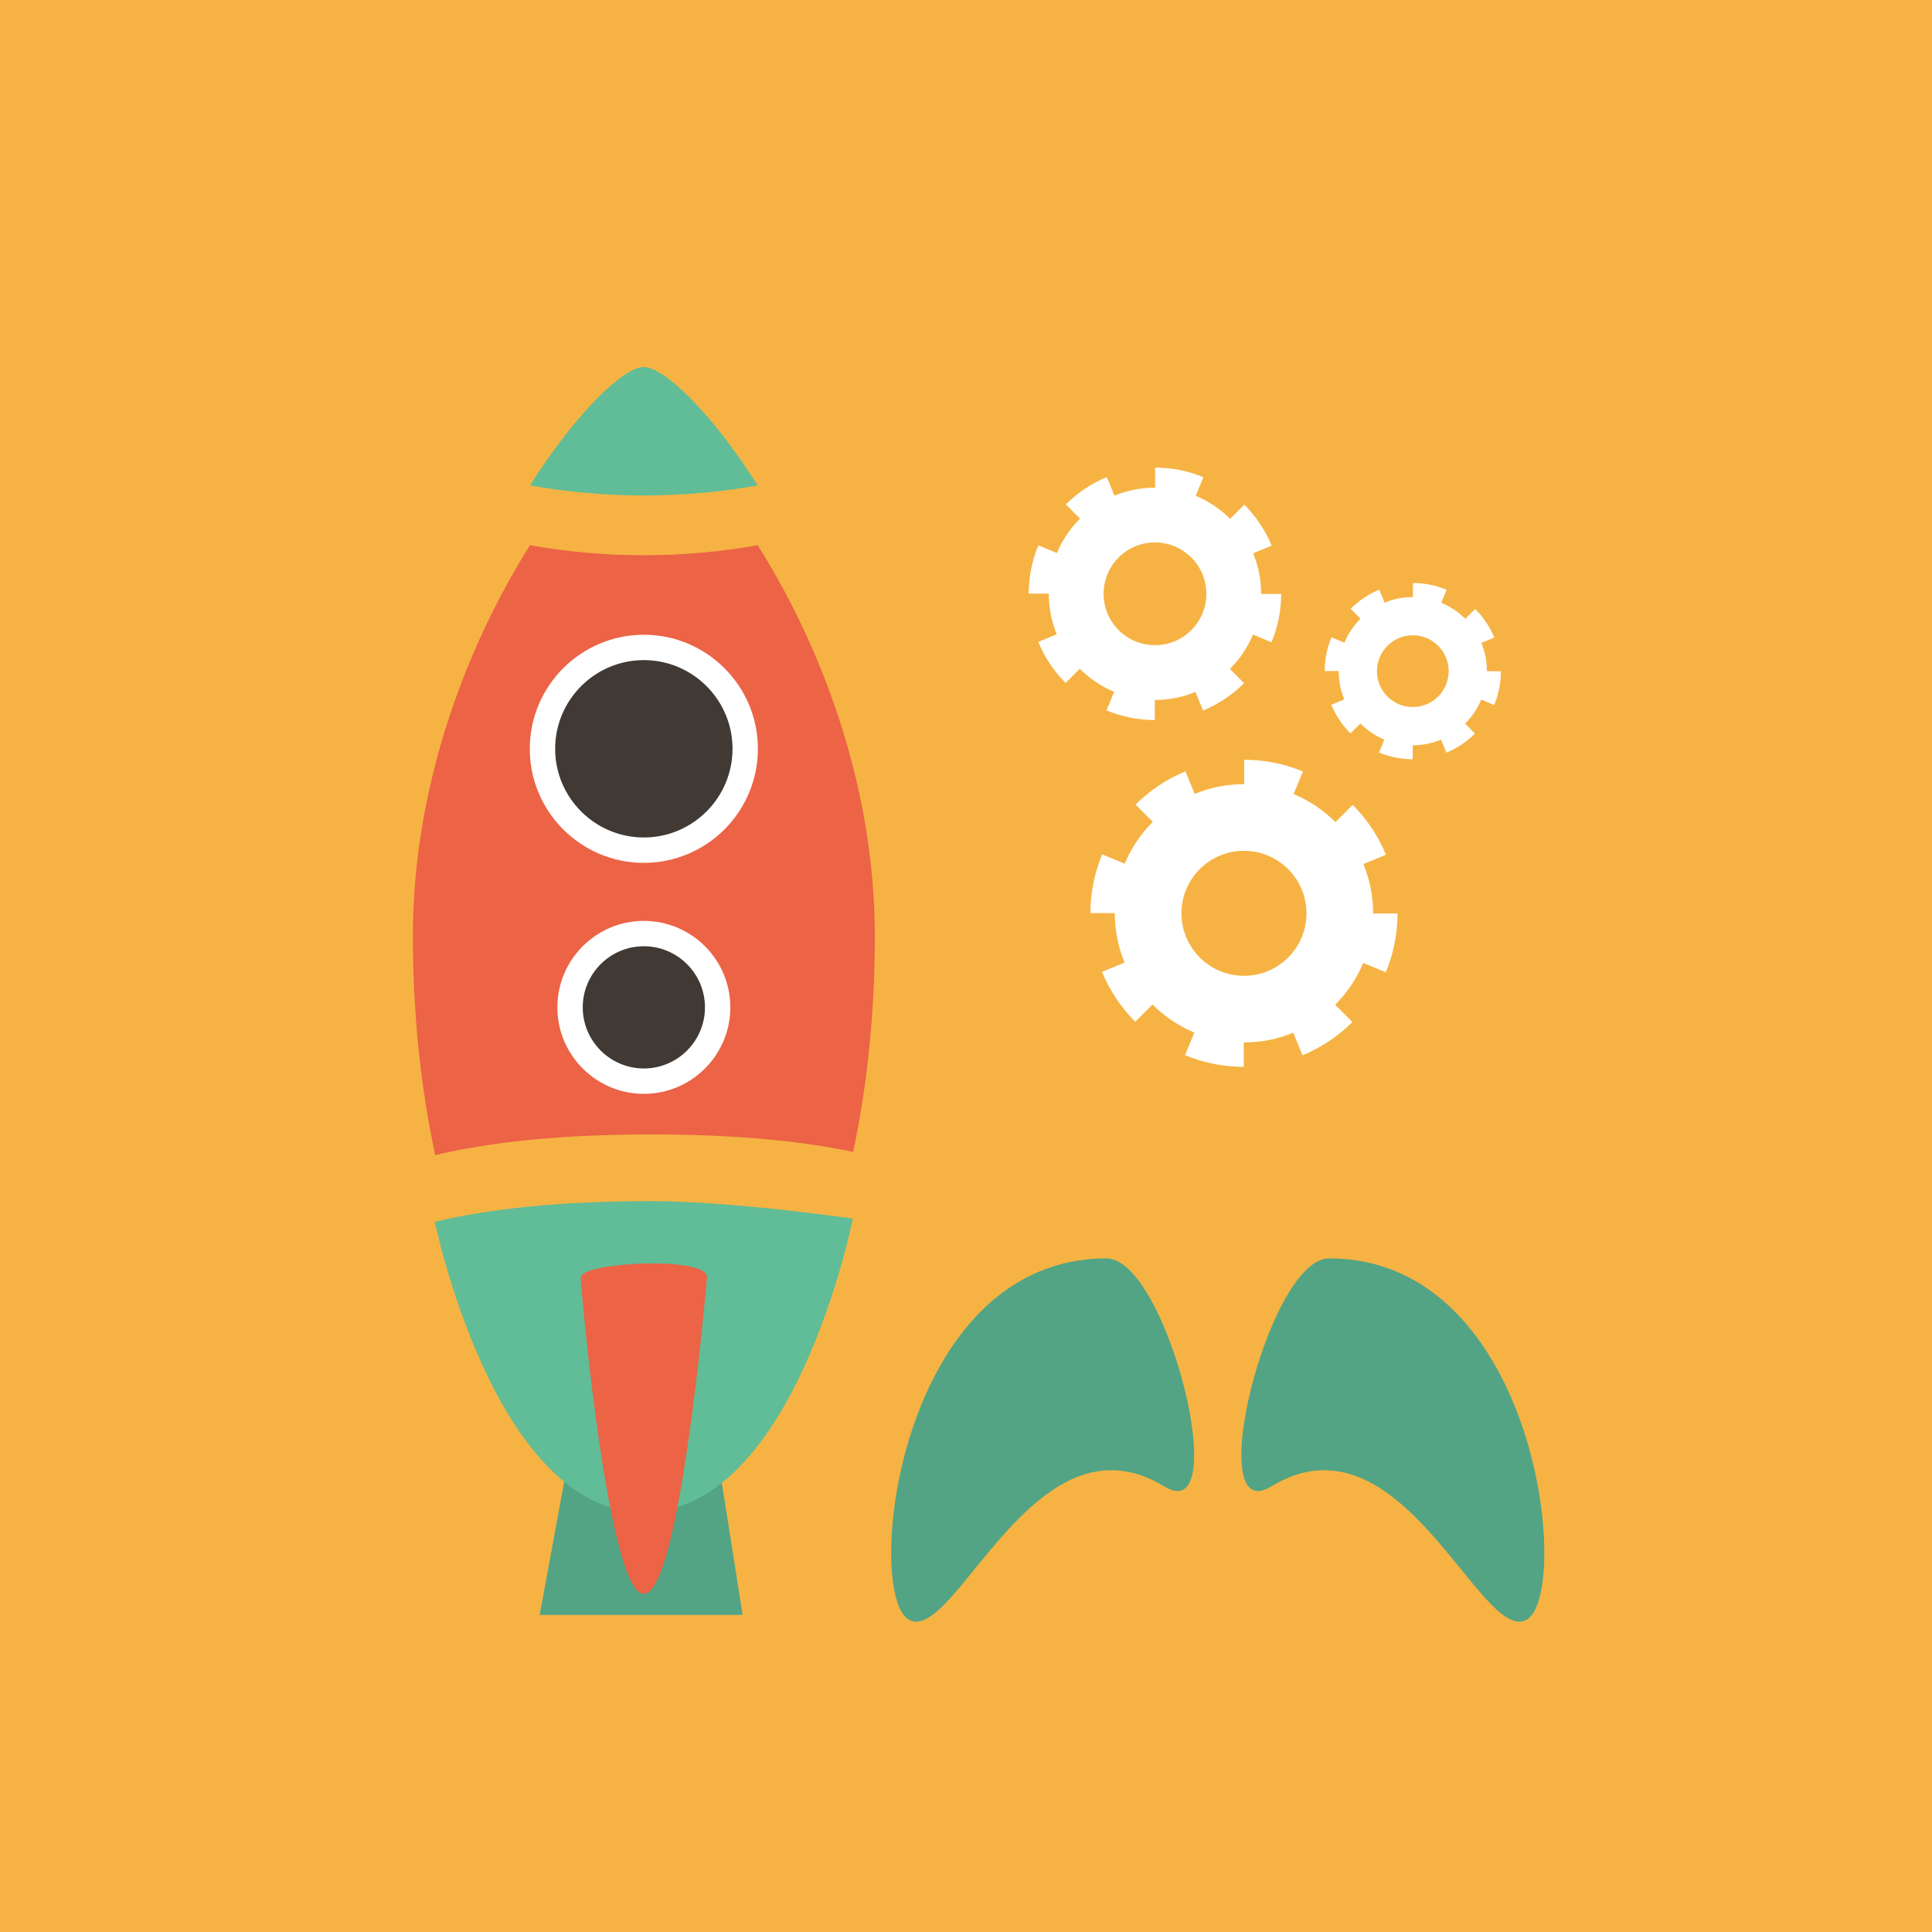 <?xml version="1.0" encoding="utf-8"?>
<!-- Generator: Adobe Illustrator 16.0.0, SVG Export Plug-In . SVG Version: 6.00 Build 0)  -->
<!DOCTYPE svg PUBLIC "-//W3C//DTD SVG 1.1//EN" "http://www.w3.org/Graphics/SVG/1.1/DTD/svg11.dtd">
<svg version="1.1" id="Layer_1" xmlns="http://www.w3.org/2000/svg" xmlns:xlink="http://www.w3.org/1999/xlink" x="0px" y="0px"
	 width="400px" height="399.999px" viewBox="0 0 400 399.999" enable-background="new 0 0 400 399.999" xml:space="preserve">
<rect fill="#F6B344" width="400" height="399.999"/>
<g>
	<g>
		<path fill="#52A485" d="M229.101,260.538c-43.445,0-50.357,69.848-40.854,74.852c9.508,5.003,26.012-44.023,52.816-27.63
			C255.528,316.603,241.692,260.538,229.101,260.538z"/>
		<path fill="#52A485" d="M275.149,260.538c43.443,0,50.357,69.848,40.852,74.852c-9.504,5.003-26.012-44.023-52.814-27.63
			C248.726,316.603,262.556,260.538,275.149,260.538z"/>
	</g>
	<g>
		<polygon fill="#52A485" points="153.755,334.343 111.737,334.343 116.987,305.831 149.255,305.831 		"/>
		<g>
			<g>
				<path fill="#60BD97" d="M176.57,252.302c0,0-24.77-3.62-41.794-3.62c-18.568,0-33.213,1.525-44.736,4.281
					c-0.365-1.684,11.914,60.146,43.191,60.146S176.57,252.302,176.57,252.302z"/>
				<path fill="#60BD97" d="M156.87,100.505c-9.676-15.303-19.482-24.517-23.572-24.517c-4.087,0-13.892,9.214-23.566,24.517
					c7.49,1.341,15.389,2.074,23.566,2.074C141.478,102.579,149.378,101.846,156.87,100.505z"/>
				<path fill="#EC6346" d="M134.843,234.877c17.023,0,30.746,1.284,41.793,3.62c1.437-6.765,2.557-13.92,3.32-21.375
					c0.004-0.05,0.009-0.1,0.014-0.149c0.181-1.774,0.34-3.567,0.479-5.375c0.012-0.139,0.021-0.277,0.031-0.417
					c0.131-1.74,0.242-3.497,0.334-5.268c0.008-0.165,0.018-0.33,0.025-0.495c0.088-1.781,0.156-3.576,0.205-5.384
					c0.003-0.133,0.008-0.263,0.011-0.396c0.048-1.921,0.073-3.856,0.073-5.804c0-0.968-0.012-1.932-0.033-2.893
					c-0.008-0.314-0.021-0.628-0.029-0.943c-0.019-0.645-0.038-1.289-0.066-1.931c-0.016-0.372-0.037-0.743-0.057-1.114
					c-0.029-0.583-0.061-1.166-0.099-1.747c-0.024-0.389-0.054-0.776-0.081-1.164c-0.041-0.562-0.085-1.123-0.133-1.682
					c-0.033-0.392-0.068-0.781-0.105-1.171c-0.052-0.557-0.107-1.11-0.166-1.664c-0.041-0.385-0.082-0.771-0.127-1.154
					c-0.063-0.561-0.133-1.12-0.203-1.678c-0.047-0.369-0.092-0.737-0.143-1.105c-0.078-0.593-0.164-1.182-0.252-1.771
					c-0.048-0.326-0.094-0.652-0.143-0.978c-0.109-0.701-0.225-1.398-0.342-2.095c-0.036-0.21-0.068-0.42-0.105-0.63
					c-0.158-0.912-0.324-1.819-0.499-2.722c-0.029-0.151-0.062-0.301-0.091-0.451c-0.146-0.744-0.297-1.485-0.453-2.223
					c-0.062-0.288-0.127-0.574-0.189-0.861c-0.131-0.601-0.264-1.202-0.402-1.798c-0.072-0.316-0.148-0.631-0.225-0.945
					c-0.134-0.563-0.27-1.127-0.41-1.688c-0.081-0.325-0.164-0.647-0.248-0.971c-0.141-0.549-0.285-1.097-0.432-1.642
					c-0.086-0.319-0.172-0.638-0.26-0.954c-0.152-0.556-0.309-1.107-0.467-1.658c-0.086-0.297-0.171-0.594-0.258-0.89
					c-0.172-0.582-0.347-1.161-0.523-1.737c-0.079-0.258-0.157-0.517-0.236-0.772c-0.208-0.664-0.42-1.324-0.635-1.981
					c-0.053-0.161-0.105-0.325-0.158-0.487c-0.555-1.68-1.133-3.336-1.73-4.965c-0.026-0.072-0.054-0.144-0.08-0.216
					c-0.269-0.729-0.541-1.451-0.816-2.168c-0.065-0.171-0.133-0.339-0.198-0.509c-0.241-0.618-0.483-1.234-0.729-1.844
					c-0.079-0.199-0.16-0.396-0.241-0.594c-0.237-0.583-0.477-1.164-0.72-1.74c-0.082-0.197-0.166-0.395-0.25-0.591
					c-0.245-0.577-0.493-1.152-0.744-1.723c-0.08-0.181-0.158-0.362-0.239-0.544c-0.263-0.595-0.53-1.187-0.798-1.772
					c-0.066-0.146-0.134-0.293-0.201-0.439c-0.304-0.66-0.611-1.314-0.92-1.962c-0.029-0.064-0.061-0.129-0.09-0.191
					c-1.412-2.949-2.87-5.771-4.355-8.458c-0.023-0.042-0.048-0.084-0.071-0.127c-0.342-0.617-0.686-1.228-1.03-1.83
					c-0.041-0.072-0.082-0.144-0.123-0.215c-0.332-0.579-0.666-1.152-1-1.718c-0.042-0.07-0.083-0.141-0.125-0.21
					c-0.34-0.574-0.681-1.141-1.021-1.698c-0.033-0.053-0.064-0.105-0.097-0.158c-0.366-0.599-0.733-1.189-1.102-1.771
					c-0.001-0.003-0.004-0.007-0.006-0.01l0,0c-7.491,1.342-15.392,2.074-23.571,2.074c-8.178,0-16.076-0.732-23.566-2.074l0,0
					c-0.014,0.021-0.025,0.04-0.038,0.061c-0.351,0.557-0.702,1.12-1.054,1.692c-0.045,0.075-0.092,0.15-0.137,0.227
					c-0.327,0.535-0.654,1.077-0.979,1.626c-0.054,0.091-0.106,0.182-0.161,0.272c-0.32,0.542-0.639,1.091-0.957,1.646
					c-0.055,0.094-0.109,0.188-0.163,0.282c-0.331,0.579-0.66,1.165-0.989,1.758c-0.035,0.063-0.072,0.128-0.107,0.192
					c-1.479,2.675-2.93,5.484-4.335,8.419c-0.043,0.091-0.085,0.183-0.129,0.273c-0.297,0.623-0.592,1.251-0.884,1.885
					c-0.074,0.161-0.146,0.322-0.221,0.483c-0.261,0.571-0.52,1.146-0.776,1.724c-0.087,0.195-0.173,0.393-0.259,0.589
					c-0.243,0.554-0.483,1.109-0.722,1.67c-0.091,0.213-0.181,0.427-0.271,0.641c-0.235,0.561-0.469,1.125-0.7,1.693
					c-0.086,0.21-0.172,0.42-0.256,0.631c-0.238,0.591-0.474,1.188-0.707,1.788c-0.074,0.189-0.148,0.377-0.221,0.567
					c-0.268,0.692-0.529,1.392-0.789,2.095c-0.035,0.095-0.07,0.188-0.105,0.282c-0.596,1.622-1.17,3.271-1.723,4.944
					c-0.061,0.184-0.119,0.369-0.18,0.555c-0.207,0.636-0.413,1.273-0.614,1.917c-0.083,0.267-0.163,0.534-0.245,0.802
					c-0.174,0.566-0.347,1.136-0.516,1.707c-0.089,0.305-0.177,0.61-0.265,0.917c-0.155,0.541-0.31,1.083-0.46,1.629
					c-0.09,0.324-0.178,0.649-0.266,0.976c-0.145,0.537-0.285,1.077-0.425,1.617c-0.085,0.332-0.171,0.663-0.254,0.996
					c-0.138,0.552-0.271,1.104-0.403,1.66c-0.077,0.322-0.156,0.644-0.23,0.968c-0.137,0.592-0.269,1.188-0.398,1.785
					c-0.064,0.29-0.13,0.578-0.191,0.868c-0.154,0.727-0.302,1.458-0.447,2.191c-0.031,0.163-0.066,0.323-0.098,0.486
					c-0.174,0.901-0.34,1.807-0.498,2.718c-0.037,0.213-0.07,0.428-0.106,0.641c-0.117,0.691-0.231,1.383-0.339,2.08
					c-0.052,0.329-0.098,0.66-0.146,0.99c-0.086,0.587-0.172,1.174-0.251,1.766c-0.05,0.365-0.095,0.732-0.142,1.099
					c-0.07,0.56-0.14,1.12-0.203,1.682c-0.045,0.385-0.086,0.771-0.127,1.157c-0.059,0.55-0.113,1.102-0.166,1.656
					c-0.037,0.393-0.072,0.786-0.106,1.18c-0.047,0.557-0.091,1.116-0.132,1.676c-0.027,0.388-0.057,0.776-0.081,1.166
					c-0.038,0.581-0.069,1.164-0.099,1.747c-0.02,0.371-0.041,0.742-0.057,1.114c-0.028,0.642-0.048,1.286-0.066,1.931
					c-0.009,0.315-0.021,0.629-0.029,0.943c-0.021,0.961-0.033,1.925-0.033,2.893c0,1.972,0.027,3.93,0.076,5.875
					c0.003,0.147,0.008,0.295,0.012,0.444c0.049,1.816,0.119,3.621,0.209,5.413c0.009,0.183,0.018,0.364,0.027,0.547
					c0.095,1.788,0.209,3.564,0.344,5.324c0.01,0.141,0.02,0.281,0.031,0.42c0.146,1.867,0.312,3.718,0.502,5.549
					c0.001,0.013,0.002,0.023,0.003,0.035c0.195,1.885,0.414,3.749,0.655,5.594c0.003,0.024,0.006,0.05,0.01,0.075
					c0.234,1.8,0.492,3.579,0.77,5.337c0.014,0.088,0.028,0.176,0.042,0.263c0.273,1.721,0.566,3.422,0.878,5.1
					c0.014,0.076,0.028,0.15,0.042,0.226c0.324,1.73,0.667,3.439,1.03,5.123C101.63,236.403,116.273,234.877,134.843,234.877z"/>
			</g>
			<g>
				<circle fill="#413934" cx="133.304" cy="208.564" r="15.279"/>
				<path fill="#FFFFFF" d="M133.302,226.468c-9.873,0-17.904-8.031-17.904-17.903c0-9.873,8.031-17.906,17.904-17.906
					c9.875,0,17.904,8.034,17.904,17.906C151.208,218.435,143.177,226.468,133.302,226.468z M133.302,195.91
					c-6.975,0.001-12.652,5.676-12.652,12.654s5.68,12.65,12.652,12.65c6.979,0,12.654-5.672,12.654-12.65
					S140.28,195.91,133.302,195.91z"/>
			</g>
			<g>
				<path fill="#413934" d="M154.288,155.032c0,11.593-9.398,20.987-20.986,20.987c-11.594,0-20.991-9.396-20.991-20.986
					c0-11.593,9.397-20.989,20.991-20.99C144.891,134.043,154.288,143.441,154.288,155.032z"/>
				<path fill="#FFFFFF" d="M133.302,178.646c-13.021,0-23.616-10.593-23.615-23.613c0-13.021,10.594-23.616,23.615-23.616
					c13.019,0,23.613,10.594,23.613,23.615C156.915,168.053,146.321,178.646,133.302,178.646z M133.302,136.669
					c-10.127,0-18.364,8.238-18.363,18.364c-0.001,10.124,8.236,18.359,18.363,18.358c10.121,0.001,18.359-8.234,18.361-18.359
					C151.661,144.907,143.425,136.67,133.302,136.669z"/>
			</g>
			<path fill="#EC6346" d="M120.228,264.526c-0.115-3.229,26.572-4.596,26.142,0c-0.437,4.593-5.731,65.472-13.073,65.472
				C125.959,329.998,120.341,267.754,120.228,264.526z"/>
		</g>
	</g>
	<g>
		<path fill-rule="evenodd" clip-rule="evenodd" fill="#FFFFFF" d="M247.352,164.371l-1.925-4.674
			c-3.889,1.607-7.39,3.959-10.322,6.884l3.57,3.579c-2.467,2.46-4.453,5.396-5.814,8.664l-4.67-1.943
			c-1.559,3.745-2.424,7.855-2.43,12.165l5.055,0.007c-0.006,2.96,0.473,5.809,1.355,8.471c0.199,0.598,0.418,1.188,0.658,1.768
			l-4.672,1.927c1.604,3.888,3.959,7.39,6.883,10.322l3.58-3.572c2.459,2.466,5.395,4.457,8.662,5.816l-1.939,4.667
			c3.742,1.56,7.851,2.424,12.161,2.432l0.009-5.053c3.625,0.004,7.084-0.713,10.236-2.016l1.927,4.672
			c3.89-1.605,7.392-3.959,10.322-6.883l-3.57-3.578c2.466-2.461,4.454-5.398,5.815-8.665l4.668,1.942
			c1.557-3.746,2.424-7.855,2.434-12.165l-5.057-0.006c0.004-2.961-0.474-5.81-1.357-8.47c-0.199-0.6-0.418-1.188-0.656-1.769
			l4.671-1.926c-1.604-3.889-3.959-7.392-6.882-10.323l-3.58,3.571c-2.461-2.467-5.396-4.454-8.664-5.814l1.943-4.669
			c-3.746-1.559-7.855-2.424-12.163-2.431l-0.009,5.055C253.966,162.35,250.507,163.066,247.352,164.371z M257.57,176.147
			c5.714,0.011,10.559,3.721,12.266,8.863c0.43,1.289,0.659,2.668,0.659,4.099c-0.012,7.15-5.816,12.937-12.963,12.924
			c-5.714-0.007-10.561-3.718-12.266-8.861c-0.43-1.287-0.66-2.664-0.658-4.1C244.618,181.925,250.421,176.14,257.57,176.147z"/>
		<path fill-rule="evenodd" clip-rule="evenodd" fill="#FFFFFF" d="M230.737,102.62l-1.583-3.842
			c-3.198,1.32-6.074,3.255-8.487,5.659l2.936,2.942c-2.025,2.02-3.662,4.436-4.777,7.121l-3.84-1.599
			c-1.28,3.08-1.994,6.457-1.998,10.001l4.155,0.005c-0.005,2.434,0.389,4.774,1.116,6.965c0.162,0.491,0.342,0.975,0.539,1.451
			l-3.84,1.583c1.319,3.197,3.254,6.075,5.657,8.487l2.942-2.936c2.023,2.026,4.438,3.661,7.121,4.78l-1.594,3.837
			c3.076,1.279,6.453,1.991,9.996,1.999l0.008-4.154c2.98,0.002,5.822-0.585,8.414-1.657l1.584,3.84
			c3.197-1.321,6.074-3.254,8.486-5.658l-2.936-2.941c2.029-2.021,3.662-4.435,4.781-7.121l3.836,1.596
			c1.279-3.078,1.992-6.456,2-10l-4.157-0.005c0.004-2.435-0.388-4.775-1.115-6.962c-0.163-0.493-0.343-0.977-0.54-1.454
			l3.842-1.585c-1.32-3.194-3.254-6.073-5.66-8.482l-2.941,2.933c-2.021-2.025-4.436-3.66-7.121-4.778l1.596-3.838
			c-3.079-1.282-6.455-1.992-9.996-1.997l-0.008,4.153C236.173,100.959,233.33,101.548,230.737,102.62z M239.136,112.302
			c4.697,0.007,8.681,3.058,10.084,7.285c0.352,1.058,0.54,2.191,0.541,3.37c-0.011,5.877-4.781,10.632-10.656,10.624
			c-4.696-0.007-8.68-3.059-10.083-7.286c-0.353-1.06-0.542-2.191-0.54-3.369C228.489,117.05,233.261,112.295,239.136,112.302z"/>
		<path fill-rule="evenodd" clip-rule="evenodd" fill="#FFFFFF" d="M286.655,124.772l-1.104-2.682
			c-2.231,0.922-4.24,2.271-5.923,3.95l2.049,2.053c-1.414,1.411-2.557,3.097-3.334,4.97l-2.681-1.113
			c-0.894,2.149-1.392,4.506-1.394,6.979l2.898,0.005c-0.002,1.698,0.271,3.333,0.778,4.86c0.114,0.343,0.239,0.681,0.376,1.014
			l-2.68,1.105c0.922,2.23,2.271,4.239,3.949,5.921l2.055-2.047c1.41,1.414,3.096,2.555,4.971,3.337l-1.113,2.677
			c2.147,0.893,4.504,1.391,6.977,1.394l0.006-2.898c2.081,0.002,4.063-0.408,5.873-1.156l1.105,2.682
			c2.232-0.923,4.238-2.272,5.921-3.95l-2.048-2.054c1.416-1.412,2.557-3.097,3.336-4.97l2.678,1.113
			c0.896-2.148,1.393-4.506,1.396-6.979l-2.898-0.004c0.001-1.697-0.271-3.332-0.776-4.858c-0.119-0.344-0.244-0.682-0.38-1.015
			l2.681-1.106c-0.921-2.229-2.27-4.238-3.948-5.92l-2.056,2.047c-1.411-1.416-3.096-2.555-4.969-3.337l1.114-2.677
			c-2.151-0.896-4.508-1.392-6.979-1.396l-0.004,2.902C290.45,123.612,288.466,124.024,286.655,124.772z M292.519,131.529
			c3.277,0.005,6.057,2.135,7.038,5.085c0.245,0.738,0.378,1.53,0.376,2.353c-0.006,4.101-3.336,7.421-7.436,7.415
			c-3.278-0.005-6.061-2.135-7.037-5.085c-0.247-0.739-0.381-1.53-0.379-2.352C285.087,134.842,288.417,131.524,292.519,131.529z"/>
	</g>
</g>
</svg>
